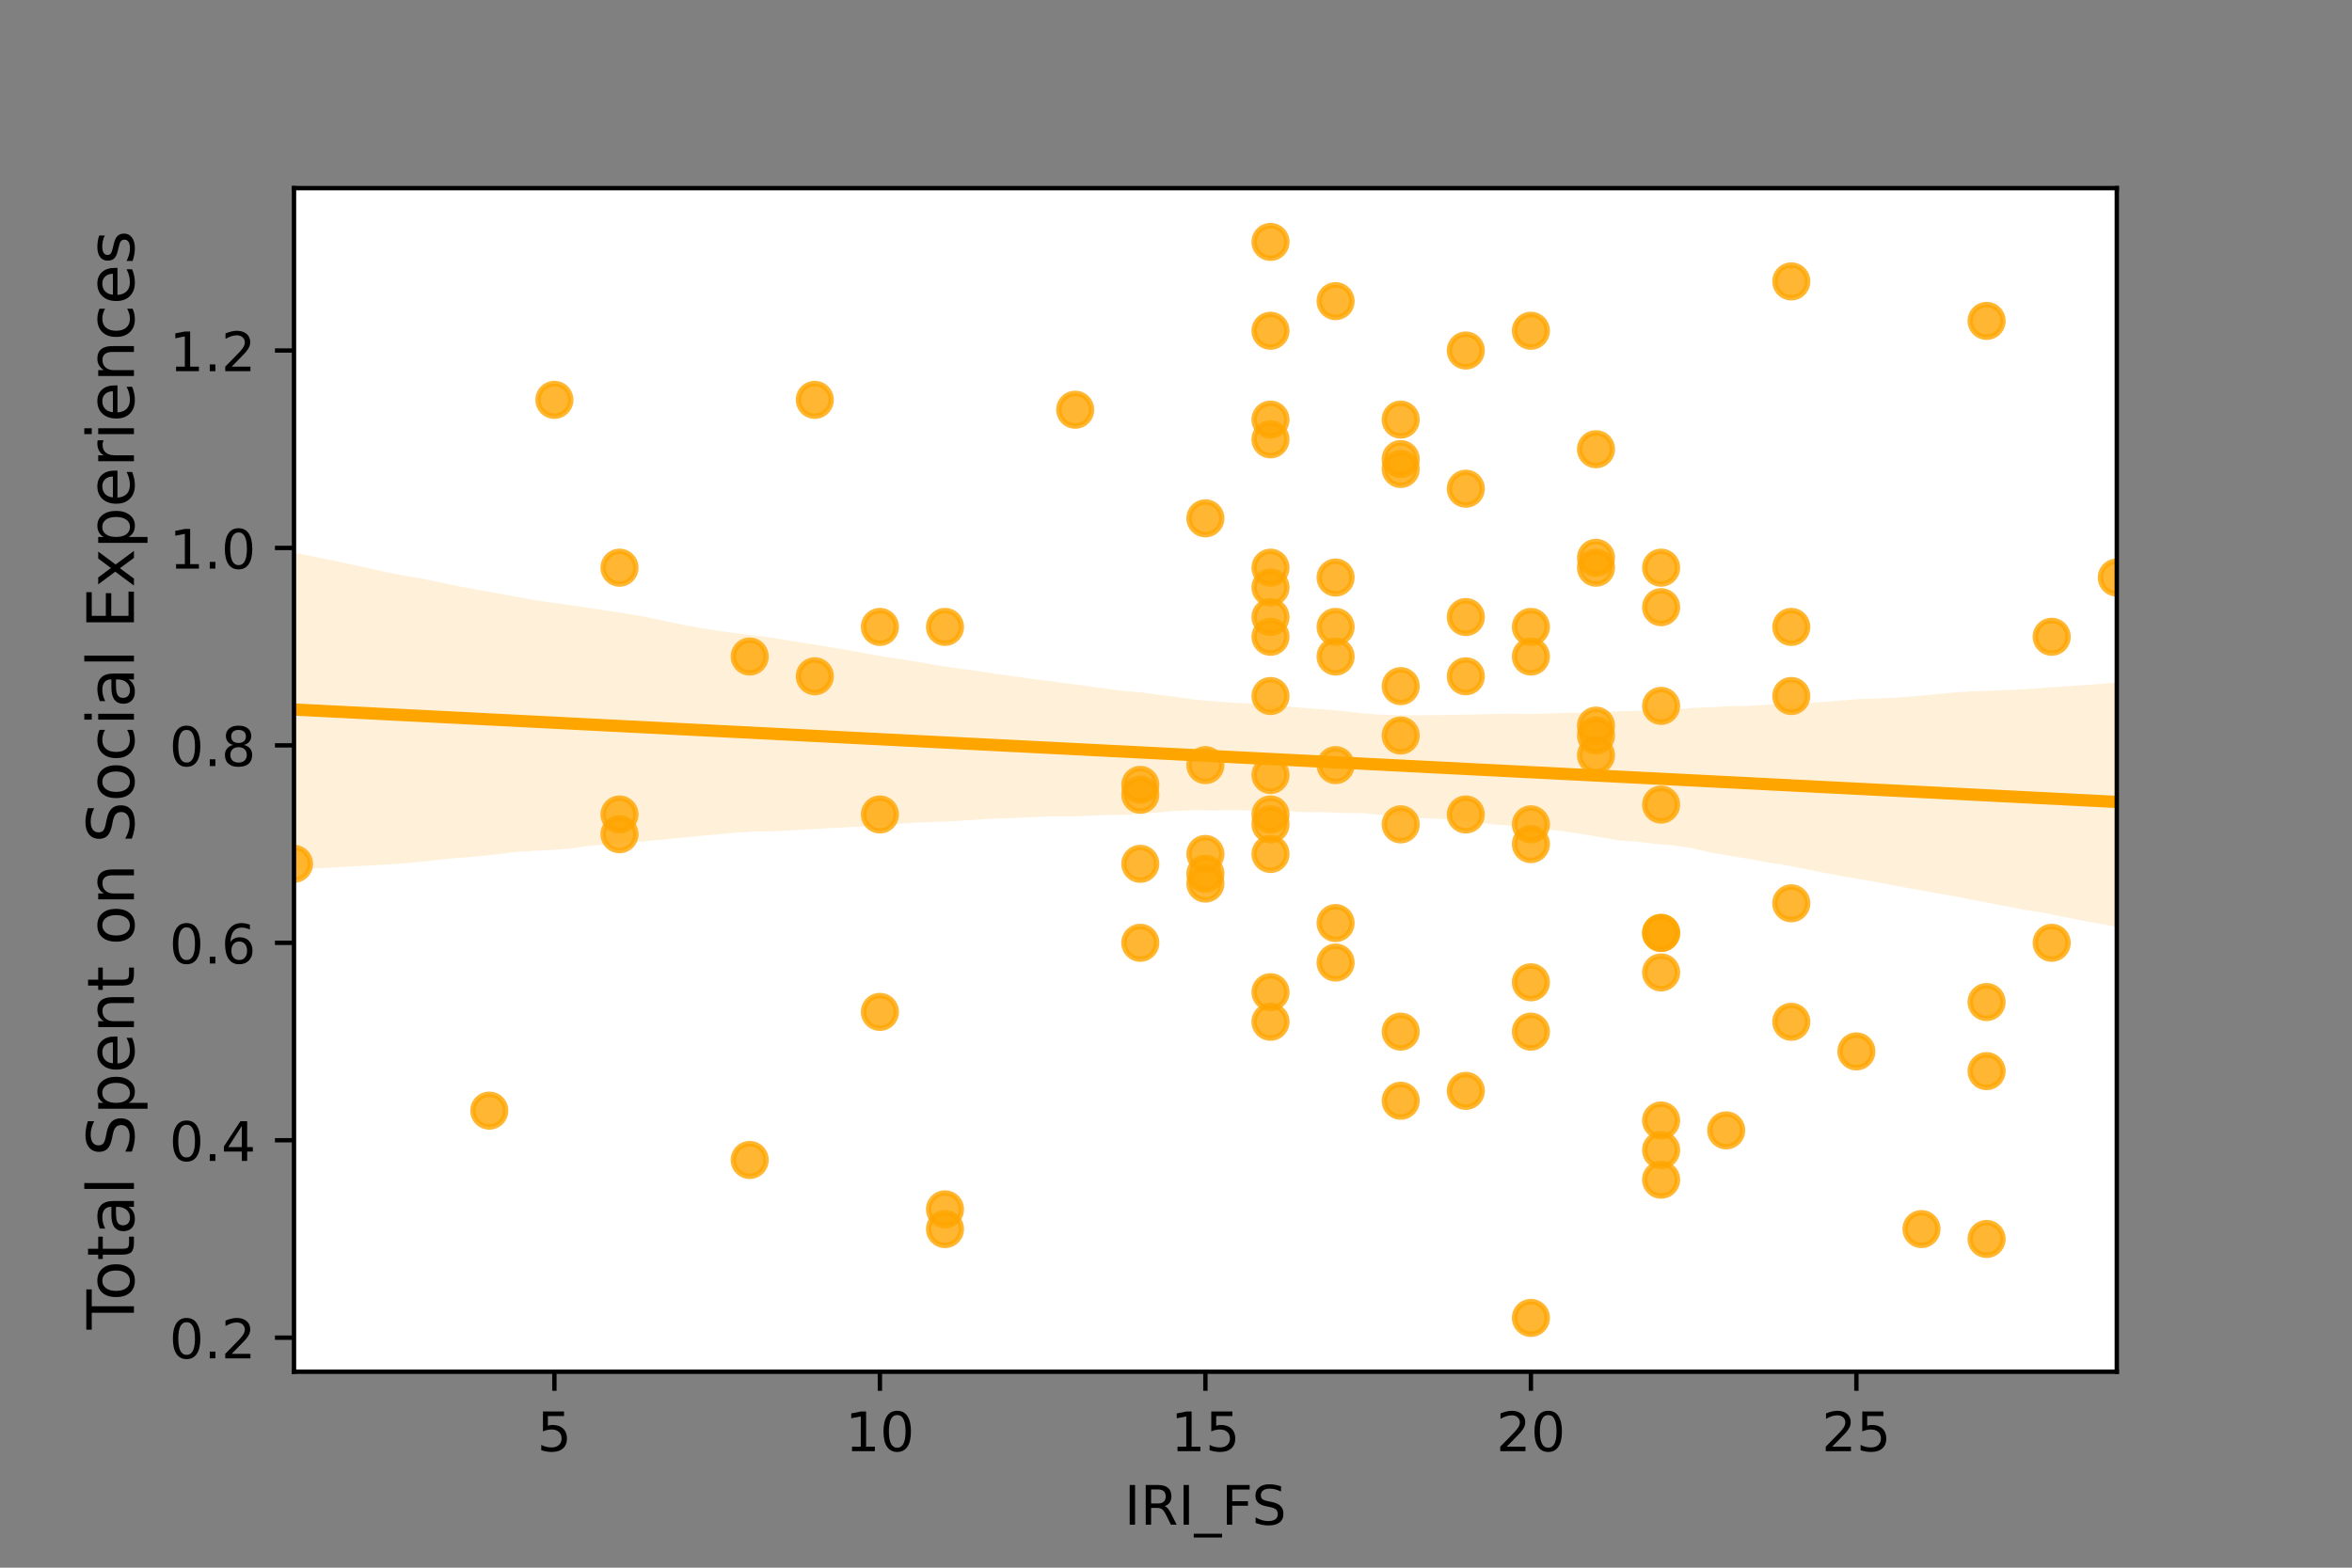 <?xml version="1.0" encoding="utf-8" standalone="no"?>
<!DOCTYPE svg PUBLIC "-//W3C//DTD SVG 1.1//EN"
  "http://www.w3.org/Graphics/SVG/1.1/DTD/svg11.dtd">
<!-- Created with matplotlib (https://matplotlib.org/) -->
<svg height="288pt" version="1.1" viewBox="0 0 432 288" width="432pt" xmlns="http://www.w3.org/2000/svg" xmlns:xlink="http://www.w3.org/1999/xlink">
 <rect x="0" y="0" width="432" height="288" fill="#808080" stroke="none"/>
 <defs>
  <style type="text/css">*{stroke-linecap:butt;stroke-linejoin:round;}</style>
 </defs>
 <g id="figure_1">
  <g id="patch_1">
   <path d="M 0 288 
L 432 288 
L 432 0 
L 0 0 
z
" style="fill:none;"/>
  </g>
  <g id="axes_1">
   <g id="patch_2">
    <path d="M 54 252 
L 388.8 252 
L 388.8 34.56 
L 54 34.56 
z
" style="fill:#ffffff;"/>
   </g>
   <g id="PathCollection_1">
    <defs>
     <path d="M 0 3 
C 0.796 3 1.559 2.684 2.121 2.121 
C 2.684 1.559 3 0.796 3 0 
C 3 -0.796 2.684 -1.559 2.121 -2.121 
C 1.559 -2.684 0.796 -3 0 -3 
C -0.796 -3 -1.559 -2.684 -2.121 -2.121 
C -2.684 -1.559 -3 -0.796 -3 0 
C -3 0.796 -2.684 1.559 -2.121 2.121 
C -1.559 2.684 -0.796 3 0 3 
z
" id="m67c2678016" style="stroke:#ffa500;stroke-opacity:0.8;"/>
    </defs>
    <g clip-path="url(#p0134249460)">
     <use style="fill:#ffa500;fill-opacity:0.8;stroke:#ffa500;stroke-opacity:0.8;" x="329.014" xlink:href="#m67c2678016" y="165.949"/>
     <use style="fill:#ffa500;fill-opacity:0.8;stroke:#ffa500;stroke-opacity:0.8;" x="257.271" xlink:href="#m67c2678016" y="189.525"/>
     <use style="fill:#ffa500;fill-opacity:0.8;stroke:#ffa500;stroke-opacity:0.8;" x="173.571" xlink:href="#m67c2678016" y="225.795"/>
     <use style="fill:#ffa500;fill-opacity:0.8;stroke:#ffa500;stroke-opacity:0.8;" x="281.186" xlink:href="#m67c2678016" y="189.525"/>
     <use style="fill:#ffa500;fill-opacity:0.8;stroke:#ffa500;stroke-opacity:0.8;" x="281.186" xlink:href="#m67c2678016" y="155.068"/>
     <use style="fill:#ffa500;fill-opacity:0.8;stroke:#ffa500;stroke-opacity:0.8;" x="293.143" xlink:href="#m67c2678016" y="102.476"/>
     <use style="fill:#ffa500;fill-opacity:0.8;stroke:#ffa500;stroke-opacity:0.8;" x="269.229" xlink:href="#m67c2678016" y="200.406"/>
     <use style="fill:#ffa500;fill-opacity:0.8;stroke:#ffa500;stroke-opacity:0.8;" x="257.271" xlink:href="#m67c2678016" y="84.341"/>
     <use style="fill:#ffa500;fill-opacity:0.8;stroke:#ffa500;stroke-opacity:0.8;" x="305.1" xlink:href="#m67c2678016" y="171.389"/>
     <use style="fill:#ffa500;fill-opacity:0.8;stroke:#ffa500;stroke-opacity:0.8;" x="305.1" xlink:href="#m67c2678016" y="147.814"/>
     <use style="fill:#ffa500;fill-opacity:0.8;stroke:#ffa500;stroke-opacity:0.8;" x="281.186" xlink:href="#m67c2678016" y="120.611"/>
     <use style="fill:#ffa500;fill-opacity:0.8;stroke:#ffa500;stroke-opacity:0.8;" x="209.443" xlink:href="#m67c2678016" y="144.187"/>
     <use style="fill:#ffa500;fill-opacity:0.8;stroke:#ffa500;stroke-opacity:0.8;" x="305.1" xlink:href="#m67c2678016" y="211.287"/>
     <use style="fill:#ffa500;fill-opacity:0.8;stroke:#ffa500;stroke-opacity:0.8;" x="197.486" xlink:href="#m67c2678016" y="75.273"/>
     <use style="fill:#ffa500;fill-opacity:0.8;stroke:#ffa500;stroke-opacity:0.8;" x="233.357" xlink:href="#m67c2678016" y="142.373"/>
     <use style="fill:#ffa500;fill-opacity:0.8;stroke:#ffa500;stroke-opacity:0.8;" x="233.357" xlink:href="#m67c2678016" y="149.627"/>
     <use style="fill:#ffa500;fill-opacity:0.8;stroke:#ffa500;stroke-opacity:0.8;" x="245.314" xlink:href="#m67c2678016" y="169.576"/>
     <use style="fill:#ffa500;fill-opacity:0.8;stroke:#ffa500;stroke-opacity:0.8;" x="257.271" xlink:href="#m67c2678016" y="151.441"/>
     <use style="fill:#ffa500;fill-opacity:0.8;stroke:#ffa500;stroke-opacity:0.8;" x="233.357" xlink:href="#m67c2678016" y="187.711"/>
     <use style="fill:#ffa500;fill-opacity:0.8;stroke:#ffa500;stroke-opacity:0.8;" x="269.229" xlink:href="#m67c2678016" y="64.392"/>
     <use style="fill:#ffa500;fill-opacity:0.8;stroke:#ffa500;stroke-opacity:0.8;" x="233.357" xlink:href="#m67c2678016" y="156.881"/>
     <use style="fill:#ffa500;fill-opacity:0.8;stroke:#ffa500;stroke-opacity:0.8;" x="281.186" xlink:href="#m67c2678016" y="242.116"/>
     <use style="fill:#ffa500;fill-opacity:0.8;stroke:#ffa500;stroke-opacity:0.8;" x="281.186" xlink:href="#m67c2678016" y="60.765"/>
     <use style="fill:#ffa500;fill-opacity:0.8;stroke:#ffa500;stroke-opacity:0.8;" x="293.143" xlink:href="#m67c2678016" y="138.746"/>
     <use style="fill:#ffa500;fill-opacity:0.8;stroke:#ffa500;stroke-opacity:0.8;" x="364.886" xlink:href="#m67c2678016" y="227.608"/>
     <use style="fill:#ffa500;fill-opacity:0.8;stroke:#ffa500;stroke-opacity:0.8;" x="209.443" xlink:href="#m67c2678016" y="158.695"/>
     <use style="fill:#ffa500;fill-opacity:0.8;stroke:#ffa500;stroke-opacity:0.8;" x="269.229" xlink:href="#m67c2678016" y="89.781"/>
     <use style="fill:#ffa500;fill-opacity:0.8;stroke:#ffa500;stroke-opacity:0.8;" x="54" xlink:href="#m67c2678016" y="158.695"/>
     <use style="fill:#ffa500;fill-opacity:0.8;stroke:#ffa500;stroke-opacity:0.8;" x="245.314" xlink:href="#m67c2678016" y="120.611"/>
     <use style="fill:#ffa500;fill-opacity:0.8;stroke:#ffa500;stroke-opacity:0.8;" x="245.314" xlink:href="#m67c2678016" y="55.325"/>
     <use style="fill:#ffa500;fill-opacity:0.8;stroke:#ffa500;stroke-opacity:0.8;" x="245.314" xlink:href="#m67c2678016" y="115.171"/>
     <use style="fill:#ffa500;fill-opacity:0.8;stroke:#ffa500;stroke-opacity:0.8;" x="245.314" xlink:href="#m67c2678016" y="106.103"/>
     <use style="fill:#ffa500;fill-opacity:0.8;stroke:#ffa500;stroke-opacity:0.8;" x="257.271" xlink:href="#m67c2678016" y="77.087"/>
     <use style="fill:#ffa500;fill-opacity:0.8;stroke:#ffa500;stroke-opacity:0.8;" x="257.271" xlink:href="#m67c2678016" y="86.154"/>
     <use style="fill:#ffa500;fill-opacity:0.8;stroke:#ffa500;stroke-opacity:0.8;" x="317.057" xlink:href="#m67c2678016" y="207.66"/>
     <use style="fill:#ffa500;fill-opacity:0.8;stroke:#ffa500;stroke-opacity:0.8;" x="137.7" xlink:href="#m67c2678016" y="120.611"/>
     <use style="fill:#ffa500;fill-opacity:0.8;stroke:#ffa500;stroke-opacity:0.8;" x="305.1" xlink:href="#m67c2678016" y="129.679"/>
     <use style="fill:#ffa500;fill-opacity:0.8;stroke:#ffa500;stroke-opacity:0.8;" x="221.4" xlink:href="#m67c2678016" y="160.508"/>
     <use style="fill:#ffa500;fill-opacity:0.8;stroke:#ffa500;stroke-opacity:0.8;" x="245.314" xlink:href="#m67c2678016" y="176.83"/>
     <use style="fill:#ffa500;fill-opacity:0.8;stroke:#ffa500;stroke-opacity:0.8;" x="364.886" xlink:href="#m67c2678016" y="184.084"/>
     <use style="fill:#ffa500;fill-opacity:0.8;stroke:#ffa500;stroke-opacity:0.8;" x="376.843" xlink:href="#m67c2678016" y="116.984"/>
     <use style="fill:#ffa500;fill-opacity:0.8;stroke:#ffa500;stroke-opacity:0.8;" x="233.357" xlink:href="#m67c2678016" y="104.29"/>
     <use style="fill:#ffa500;fill-opacity:0.8;stroke:#ffa500;stroke-opacity:0.8;" x="293.143" xlink:href="#m67c2678016" y="135.119"/>
     <use style="fill:#ffa500;fill-opacity:0.8;stroke:#ffa500;stroke-opacity:0.8;" x="305.1" xlink:href="#m67c2678016" y="178.643"/>
     <use style="fill:#ffa500;fill-opacity:0.8;stroke:#ffa500;stroke-opacity:0.8;" x="137.7" xlink:href="#m67c2678016" y="213.1"/>
     <use style="fill:#ffa500;fill-opacity:0.8;stroke:#ffa500;stroke-opacity:0.8;" x="233.357" xlink:href="#m67c2678016" y="107.917"/>
     <use style="fill:#ffa500;fill-opacity:0.8;stroke:#ffa500;stroke-opacity:0.8;" x="161.614" xlink:href="#m67c2678016" y="115.171"/>
     <use style="fill:#ffa500;fill-opacity:0.8;stroke:#ffa500;stroke-opacity:0.8;" x="233.357" xlink:href="#m67c2678016" y="80.714"/>
     <use style="fill:#ffa500;fill-opacity:0.8;stroke:#ffa500;stroke-opacity:0.8;" x="305.1" xlink:href="#m67c2678016" y="205.846"/>
     <use style="fill:#ffa500;fill-opacity:0.8;stroke:#ffa500;stroke-opacity:0.8;" x="305.1" xlink:href="#m67c2678016" y="104.29"/>
     <use style="fill:#ffa500;fill-opacity:0.8;stroke:#ffa500;stroke-opacity:0.8;" x="329.014" xlink:href="#m67c2678016" y="187.711"/>
     <use style="fill:#ffa500;fill-opacity:0.8;stroke:#ffa500;stroke-opacity:0.8;" x="245.314" xlink:href="#m67c2678016" y="140.56"/>
     <use style="fill:#ffa500;fill-opacity:0.8;stroke:#ffa500;stroke-opacity:0.8;" x="113.786" xlink:href="#m67c2678016" y="153.254"/>
     <use style="fill:#ffa500;fill-opacity:0.8;stroke:#ffa500;stroke-opacity:0.8;" x="293.143" xlink:href="#m67c2678016" y="82.527"/>
     <use style="fill:#ffa500;fill-opacity:0.8;stroke:#ffa500;stroke-opacity:0.8;" x="293.143" xlink:href="#m67c2678016" y="104.29"/>
     <use style="fill:#ffa500;fill-opacity:0.8;stroke:#ffa500;stroke-opacity:0.8;" x="221.4" xlink:href="#m67c2678016" y="156.881"/>
     <use style="fill:#ffa500;fill-opacity:0.8;stroke:#ffa500;stroke-opacity:0.8;" x="149.657" xlink:href="#m67c2678016" y="73.46"/>
     <use style="fill:#ffa500;fill-opacity:0.8;stroke:#ffa500;stroke-opacity:0.8;" x="209.443" xlink:href="#m67c2678016" y="146"/>
     <use style="fill:#ffa500;fill-opacity:0.8;stroke:#ffa500;stroke-opacity:0.8;" x="233.357" xlink:href="#m67c2678016" y="44.444"/>
     <use style="fill:#ffa500;fill-opacity:0.8;stroke:#ffa500;stroke-opacity:0.8;" x="233.357" xlink:href="#m67c2678016" y="127.865"/>
     <use style="fill:#ffa500;fill-opacity:0.8;stroke:#ffa500;stroke-opacity:0.8;" x="221.4" xlink:href="#m67c2678016" y="140.56"/>
     <use style="fill:#ffa500;fill-opacity:0.8;stroke:#ffa500;stroke-opacity:0.8;" x="305.1" xlink:href="#m67c2678016" y="171.389"/>
     <use style="fill:#ffa500;fill-opacity:0.8;stroke:#ffa500;stroke-opacity:0.8;" x="305.1" xlink:href="#m67c2678016" y="111.544"/>
     <use style="fill:#ffa500;fill-opacity:0.8;stroke:#ffa500;stroke-opacity:0.8;" x="221.4" xlink:href="#m67c2678016" y="95.222"/>
     <use style="fill:#ffa500;fill-opacity:0.8;stroke:#ffa500;stroke-opacity:0.8;" x="269.229" xlink:href="#m67c2678016" y="149.627"/>
     <use style="fill:#ffa500;fill-opacity:0.8;stroke:#ffa500;stroke-opacity:0.8;" x="257.271" xlink:href="#m67c2678016" y="135.119"/>
     <use style="fill:#ffa500;fill-opacity:0.8;stroke:#ffa500;stroke-opacity:0.8;" x="233.357" xlink:href="#m67c2678016" y="77.087"/>
     <use style="fill:#ffa500;fill-opacity:0.8;stroke:#ffa500;stroke-opacity:0.8;" x="233.357" xlink:href="#m67c2678016" y="113.357"/>
     <use style="fill:#ffa500;fill-opacity:0.8;stroke:#ffa500;stroke-opacity:0.8;" x="173.571" xlink:href="#m67c2678016" y="222.168"/>
     <use style="fill:#ffa500;fill-opacity:0.8;stroke:#ffa500;stroke-opacity:0.8;" x="101.829" xlink:href="#m67c2678016" y="73.46"/>
     <use style="fill:#ffa500;fill-opacity:0.8;stroke:#ffa500;stroke-opacity:0.8;" x="221.4" xlink:href="#m67c2678016" y="162.322"/>
     <use style="fill:#ffa500;fill-opacity:0.8;stroke:#ffa500;stroke-opacity:0.8;" x="305.1" xlink:href="#m67c2678016" y="216.727"/>
     <use style="fill:#ffa500;fill-opacity:0.8;stroke:#ffa500;stroke-opacity:0.8;" x="233.357" xlink:href="#m67c2678016" y="116.984"/>
     <use style="fill:#ffa500;fill-opacity:0.8;stroke:#ffa500;stroke-opacity:0.8;" x="364.886" xlink:href="#m67c2678016" y="58.952"/>
     <use style="fill:#ffa500;fill-opacity:0.8;stroke:#ffa500;stroke-opacity:0.8;" x="329.014" xlink:href="#m67c2678016" y="51.698"/>
     <use style="fill:#ffa500;fill-opacity:0.8;stroke:#ffa500;stroke-opacity:0.8;" x="233.357" xlink:href="#m67c2678016" y="182.27"/>
     <use style="fill:#ffa500;fill-opacity:0.8;stroke:#ffa500;stroke-opacity:0.8;" x="113.786" xlink:href="#m67c2678016" y="149.627"/>
     <use style="fill:#ffa500;fill-opacity:0.8;stroke:#ffa500;stroke-opacity:0.8;" x="209.443" xlink:href="#m67c2678016" y="173.203"/>
     <use style="fill:#ffa500;fill-opacity:0.8;stroke:#ffa500;stroke-opacity:0.8;" x="257.271" xlink:href="#m67c2678016" y="126.052"/>
     <use style="fill:#ffa500;fill-opacity:0.8;stroke:#ffa500;stroke-opacity:0.8;" x="329.014" xlink:href="#m67c2678016" y="127.865"/>
     <use style="fill:#ffa500;fill-opacity:0.8;stroke:#ffa500;stroke-opacity:0.8;" x="329.014" xlink:href="#m67c2678016" y="115.171"/>
     <use style="fill:#ffa500;fill-opacity:0.8;stroke:#ffa500;stroke-opacity:0.8;" x="233.357" xlink:href="#m67c2678016" y="151.441"/>
     <use style="fill:#ffa500;fill-opacity:0.8;stroke:#ffa500;stroke-opacity:0.8;" x="233.357" xlink:href="#m67c2678016" y="60.765"/>
     <use style="fill:#ffa500;fill-opacity:0.8;stroke:#ffa500;stroke-opacity:0.8;" x="281.186" xlink:href="#m67c2678016" y="151.441"/>
     <use style="fill:#ffa500;fill-opacity:0.8;stroke:#ffa500;stroke-opacity:0.8;" x="364.886" xlink:href="#m67c2678016" y="196.779"/>
     <use style="fill:#ffa500;fill-opacity:0.8;stroke:#ffa500;stroke-opacity:0.8;" x="161.614" xlink:href="#m67c2678016" y="185.898"/>
     <use style="fill:#ffa500;fill-opacity:0.8;stroke:#ffa500;stroke-opacity:0.8;" x="257.271" xlink:href="#m67c2678016" y="202.219"/>
     <use style="fill:#ffa500;fill-opacity:0.8;stroke:#ffa500;stroke-opacity:0.8;" x="149.657" xlink:href="#m67c2678016" y="124.238"/>
     <use style="fill:#ffa500;fill-opacity:0.8;stroke:#ffa500;stroke-opacity:0.8;" x="269.229" xlink:href="#m67c2678016" y="124.238"/>
     <use style="fill:#ffa500;fill-opacity:0.8;stroke:#ffa500;stroke-opacity:0.8;" x="352.929" xlink:href="#m67c2678016" y="225.795"/>
     <use style="fill:#ffa500;fill-opacity:0.8;stroke:#ffa500;stroke-opacity:0.8;" x="281.186" xlink:href="#m67c2678016" y="180.457"/>
     <use style="fill:#ffa500;fill-opacity:0.8;stroke:#ffa500;stroke-opacity:0.8;" x="388.8" xlink:href="#m67c2678016" y="106.103"/>
     <use style="fill:#ffa500;fill-opacity:0.8;stroke:#ffa500;stroke-opacity:0.8;" x="269.229" xlink:href="#m67c2678016" y="113.357"/>
     <use style="fill:#ffa500;fill-opacity:0.8;stroke:#ffa500;stroke-opacity:0.8;" x="293.143" xlink:href="#m67c2678016" y="133.306"/>
     <use style="fill:#ffa500;fill-opacity:0.8;stroke:#ffa500;stroke-opacity:0.8;" x="376.843" xlink:href="#m67c2678016" y="173.203"/>
     <use style="fill:#ffa500;fill-opacity:0.8;stroke:#ffa500;stroke-opacity:0.8;" x="113.786" xlink:href="#m67c2678016" y="104.29"/>
     <use style="fill:#ffa500;fill-opacity:0.8;stroke:#ffa500;stroke-opacity:0.8;" x="340.971" xlink:href="#m67c2678016" y="193.152"/>
     <use style="fill:#ffa500;fill-opacity:0.8;stroke:#ffa500;stroke-opacity:0.8;" x="173.571" xlink:href="#m67c2678016" y="115.171"/>
     <use style="fill:#ffa500;fill-opacity:0.8;stroke:#ffa500;stroke-opacity:0.8;" x="281.186" xlink:href="#m67c2678016" y="115.171"/>
     <use style="fill:#ffa500;fill-opacity:0.8;stroke:#ffa500;stroke-opacity:0.8;" x="89.871" xlink:href="#m67c2678016" y="204.033"/>
     <use style="fill:#ffa500;fill-opacity:0.8;stroke:#ffa500;stroke-opacity:0.8;" x="161.614" xlink:href="#m67c2678016" y="149.627"/>
    </g>
   </g>
   <g id="PolyCollection_1">
    <path clip-path="url(#p0134249460)" d="M 54 101.525 
L 54 159.807 
L 57.382 159.589 
L 60.764 159.398 
L 64.145 159.207 
L 67.527 159.016 
L 70.909 158.825 
L 74.291 158.596 
L 77.673 158.277 
L 81.055 157.905 
L 84.436 157.583 
L 87.818 157.317 
L 91.2 156.944 
L 94.582 156.533 
L 97.964 156.311 
L 101.345 156.141 
L 104.727 155.905 
L 108.109 155.404 
L 111.491 155.084 
L 114.873 154.788 
L 118.255 154.565 
L 121.636 154.252 
L 125.018 153.902 
L 128.4 153.593 
L 131.782 153.289 
L 135.164 152.965 
L 138.545 152.731 
L 141.927 152.726 
L 145.309 152.547 
L 148.691 152.36 
L 152.073 152.173 
L 155.455 151.986 
L 158.836 151.798 
L 162.218 151.611 
L 165.6 151.303 
L 168.982 151.088 
L 172.364 150.979 
L 175.745 150.817 
L 179.127 150.599 
L 182.509 150.387 
L 185.891 150.304 
L 189.273 150.118 
L 192.655 150.001 
L 196.036 150.002 
L 199.418 149.893 
L 202.8 149.718 
L 206.182 149.719 
L 209.564 149.527 
L 212.945 149.241 
L 216.327 148.943 
L 219.709 148.853 
L 223.091 148.903 
L 226.473 148.814 
L 229.855 148.908 
L 233.236 148.925 
L 236.618 149.039 
L 240 149.213 
L 243.382 149.19 
L 246.764 149.382 
L 250.145 149.375 
L 253.527 149.699 
L 256.909 149.897 
L 260.291 150.268 
L 263.673 150.393 
L 267.055 150.619 
L 270.436 150.998 
L 273.818 151.415 
L 277.2 151.662 
L 280.582 151.978 
L 283.964 152.352 
L 287.345 152.726 
L 290.727 153.253 
L 294.109 153.829 
L 297.491 154.412 
L 300.873 154.644 
L 304.255 155.059 
L 307.636 155.336 
L 311.018 155.882 
L 314.4 156.649 
L 317.782 157.244 
L 321.164 157.778 
L 324.545 158.424 
L 327.927 158.935 
L 331.309 159.606 
L 334.691 160.268 
L 338.073 160.909 
L 341.455 161.5 
L 344.836 162.077 
L 348.218 162.72 
L 351.6 163.362 
L 354.982 163.96 
L 358.364 164.544 
L 361.745 165.192 
L 365.127 165.849 
L 368.509 166.505 
L 371.891 167.162 
L 375.273 167.674 
L 378.655 168.363 
L 382.036 169.042 
L 385.418 169.643 
L 388.8 170.309 
L 388.8 125.418 
L 388.8 125.418 
L 385.418 125.665 
L 382.036 125.913 
L 378.655 126.131 
L 375.273 126.378 
L 371.891 126.624 
L 368.509 126.761 
L 365.127 126.897 
L 361.745 127.035 
L 358.364 127.269 
L 354.982 127.59 
L 351.6 127.913 
L 348.218 128.17 
L 344.836 128.295 
L 341.455 128.423 
L 338.073 128.697 
L 334.691 128.973 
L 331.309 129.252 
L 327.927 129.368 
L 324.545 129.438 
L 321.164 129.679 
L 317.782 129.715 
L 314.4 129.909 
L 311.018 130.038 
L 307.636 130.349 
L 304.255 130.46 
L 300.873 130.565 
L 297.491 130.67 
L 294.109 130.774 
L 290.727 130.921 
L 287.345 130.947 
L 283.964 131.088 
L 280.582 131.192 
L 277.2 131.095 
L 273.818 131.175 
L 270.436 131.254 
L 267.055 131.333 
L 263.673 131.373 
L 260.291 131.413 
L 256.909 131.394 
L 253.527 131.29 
L 250.145 131.036 
L 246.764 130.632 
L 243.382 130.322 
L 240 130.092 
L 236.618 129.805 
L 233.236 129.463 
L 229.855 129.279 
L 226.473 129.09 
L 223.091 128.831 
L 219.709 128.569 
L 216.327 128.07 
L 212.945 127.653 
L 209.564 127.179 
L 206.182 126.921 
L 202.8 126.468 
L 199.418 125.996 
L 196.036 125.561 
L 192.655 125.105 
L 189.273 124.678 
L 185.891 124.195 
L 182.509 123.727 
L 179.127 123.209 
L 175.745 122.749 
L 172.364 122.258 
L 168.982 121.671 
L 165.6 121.107 
L 162.218 120.618 
L 158.836 120.008 
L 155.455 119.387 
L 152.073 118.818 
L 148.691 118.265 
L 145.309 117.744 
L 141.927 117.176 
L 138.545 116.747 
L 135.164 116.319 
L 131.782 115.86 
L 128.4 115.333 
L 125.018 114.697 
L 121.636 113.981 
L 118.255 113.267 
L 114.873 112.693 
L 111.491 112.181 
L 108.109 111.669 
L 104.727 111.163 
L 101.345 110.702 
L 97.964 110.195 
L 94.582 109.584 
L 91.2 108.97 
L 87.818 108.356 
L 84.436 107.741 
L 81.055 107.047 
L 77.673 106.323 
L 74.291 105.751 
L 70.909 105.097 
L 67.527 104.357 
L 64.145 103.616 
L 60.764 102.885 
L 57.382 102.205 
L 54 101.525 
z
" style="fill:#ffa500;fill-opacity:0.15;"/>
   </g>
   <g id="matplotlib.axis_1">
    <g id="xtick_1">
     <g id="line2d_1">
      <defs>
       <path d="M 0 0 
L 0 3.5 
" id="mec0bfa1db9" style="stroke:#000000;stroke-width:0.8;"/>
      </defs>
      <g>
       <use style="stroke:#000000;stroke-width:0.8;" x="101.829" xlink:href="#mec0bfa1db9" y="252"/>
      </g>
     </g>
     <g id="text_1">
      <!-- 5 -->
      <g transform="translate(98.647 266.598)scale(0.1 -0.1)">
       <defs>
        <path d="M 10.797 72.906 
L 49.516 72.906 
L 49.516 64.594 
L 19.828 64.594 
L 19.828 46.734 
Q 21.969 47.469 24.109 47.828 
Q 26.266 48.188 28.422 48.188 
Q 40.625 48.188 47.75 41.5 
Q 54.891 34.812 54.891 23.391 
Q 54.891 11.625 47.562 5.094 
Q 40.234 -1.422 26.906 -1.422 
Q 22.312 -1.422 17.547 -0.641 
Q 12.797 0.141 7.719 1.703 
L 7.719 11.625 
Q 12.109 9.234 16.797 8.062 
Q 21.484 6.891 26.703 6.891 
Q 35.156 6.891 40.078 11.328 
Q 45.016 15.766 45.016 23.391 
Q 45.016 31 40.078 35.438 
Q 35.156 39.891 26.703 39.891 
Q 22.75 39.891 18.812 39.016 
Q 14.891 38.141 10.797 36.281 
z
" id="DejaVuSans-53"/>
       </defs>
       <use xlink:href="#DejaVuSans-53"/>
      </g>
     </g>
    </g>
    <g id="xtick_2">
     <g id="line2d_2">
      <g>
       <use style="stroke:#000000;stroke-width:0.8;" x="161.614" xlink:href="#mec0bfa1db9" y="252"/>
      </g>
     </g>
     <g id="text_2">
      <!-- 10 -->
      <g transform="translate(155.252 266.598)scale(0.1 -0.1)">
       <defs>
        <path d="M 12.406 8.297 
L 28.516 8.297 
L 28.516 63.922 
L 10.984 60.406 
L 10.984 69.391 
L 28.422 72.906 
L 38.281 72.906 
L 38.281 8.297 
L 54.391 8.297 
L 54.391 0 
L 12.406 0 
z
" id="DejaVuSans-49"/>
        <path d="M 31.781 66.406 
Q 24.172 66.406 20.328 58.906 
Q 16.5 51.422 16.5 36.375 
Q 16.5 21.391 20.328 13.891 
Q 24.172 6.391 31.781 6.391 
Q 39.453 6.391 43.281 13.891 
Q 47.125 21.391 47.125 36.375 
Q 47.125 51.422 43.281 58.906 
Q 39.453 66.406 31.781 66.406 
z
M 31.781 74.219 
Q 44.047 74.219 50.516 64.516 
Q 56.984 54.828 56.984 36.375 
Q 56.984 17.969 50.516 8.266 
Q 44.047 -1.422 31.781 -1.422 
Q 19.531 -1.422 13.062 8.266 
Q 6.594 17.969 6.594 36.375 
Q 6.594 54.828 13.062 64.516 
Q 19.531 74.219 31.781 74.219 
z
" id="DejaVuSans-48"/>
       </defs>
       <use xlink:href="#DejaVuSans-49"/>
       <use x="63.623" xlink:href="#DejaVuSans-48"/>
      </g>
     </g>
    </g>
    <g id="xtick_3">
     <g id="line2d_3">
      <g>
       <use style="stroke:#000000;stroke-width:0.8;" x="221.4" xlink:href="#mec0bfa1db9" y="252"/>
      </g>
     </g>
     <g id="text_3">
      <!-- 15 -->
      <g transform="translate(215.037 266.598)scale(0.1 -0.1)">
       <use xlink:href="#DejaVuSans-49"/>
       <use x="63.623" xlink:href="#DejaVuSans-53"/>
      </g>
     </g>
    </g>
    <g id="xtick_4">
     <g id="line2d_4">
      <g>
       <use style="stroke:#000000;stroke-width:0.8;" x="281.186" xlink:href="#mec0bfa1db9" y="252"/>
      </g>
     </g>
     <g id="text_4">
      <!-- 20 -->
      <g transform="translate(274.823 266.598)scale(0.1 -0.1)">
       <defs>
        <path d="M 19.188 8.297 
L 53.609 8.297 
L 53.609 0 
L 7.328 0 
L 7.328 8.297 
Q 12.938 14.109 22.625 23.891 
Q 32.328 33.688 34.812 36.531 
Q 39.547 41.844 41.422 45.531 
Q 43.312 49.219 43.312 52.781 
Q 43.312 58.594 39.234 62.25 
Q 35.156 65.922 28.609 65.922 
Q 23.969 65.922 18.812 64.312 
Q 13.672 62.703 7.812 59.422 
L 7.812 69.391 
Q 13.766 71.781 18.938 73 
Q 24.125 74.219 28.422 74.219 
Q 39.75 74.219 46.484 68.547 
Q 53.219 62.891 53.219 53.422 
Q 53.219 48.922 51.531 44.891 
Q 49.859 40.875 45.406 35.406 
Q 44.188 33.984 37.641 27.219 
Q 31.109 20.453 19.188 8.297 
z
" id="DejaVuSans-50"/>
       </defs>
       <use xlink:href="#DejaVuSans-50"/>
       <use x="63.623" xlink:href="#DejaVuSans-48"/>
      </g>
     </g>
    </g>
    <g id="xtick_5">
     <g id="line2d_5">
      <g>
       <use style="stroke:#000000;stroke-width:0.8;" x="340.971" xlink:href="#mec0bfa1db9" y="252"/>
      </g>
     </g>
     <g id="text_5">
      <!-- 25 -->
      <g transform="translate(334.609 266.598)scale(0.1 -0.1)">
       <use xlink:href="#DejaVuSans-50"/>
       <use x="63.623" xlink:href="#DejaVuSans-53"/>
      </g>
     </g>
    </g>
    <g id="text_6">
     <!-- IRI_FS -->
     <g transform="translate(206.513 280.1)scale(0.1 -0.1)">
      <defs>
       <path d="M 9.812 72.906 
L 19.672 72.906 
L 19.672 0 
L 9.812 0 
z
" id="DejaVuSans-73"/>
       <path d="M 44.391 34.188 
Q 47.562 33.109 50.562 29.594 
Q 53.562 26.078 56.594 19.922 
L 66.609 0 
L 56 0 
L 46.688 18.703 
Q 43.062 26.031 39.672 28.422 
Q 36.281 30.812 30.422 30.812 
L 19.672 30.812 
L 19.672 0 
L 9.812 0 
L 9.812 72.906 
L 32.078 72.906 
Q 44.578 72.906 50.734 67.672 
Q 56.891 62.453 56.891 51.906 
Q 56.891 45.016 53.688 40.469 
Q 50.484 35.938 44.391 34.188 
z
M 19.672 64.797 
L 19.672 38.922 
L 32.078 38.922 
Q 39.203 38.922 42.844 42.219 
Q 46.484 45.516 46.484 51.906 
Q 46.484 58.297 42.844 61.547 
Q 39.203 64.797 32.078 64.797 
z
" id="DejaVuSans-82"/>
       <path d="M 50.984 -16.609 
L 50.984 -23.578 
L -0.984 -23.578 
L -0.984 -16.609 
z
" id="DejaVuSans-95"/>
       <path d="M 9.812 72.906 
L 51.703 72.906 
L 51.703 64.594 
L 19.672 64.594 
L 19.672 43.109 
L 48.578 43.109 
L 48.578 34.812 
L 19.672 34.812 
L 19.672 0 
L 9.812 0 
z
" id="DejaVuSans-70"/>
       <path d="M 53.516 70.516 
L 53.516 60.891 
Q 47.906 63.578 42.922 64.891 
Q 37.938 66.219 33.297 66.219 
Q 25.25 66.219 20.875 63.094 
Q 16.5 59.969 16.5 54.203 
Q 16.5 49.359 19.406 46.891 
Q 22.312 44.438 30.422 42.922 
L 36.375 41.703 
Q 47.406 39.594 52.656 34.297 
Q 57.906 29 57.906 20.125 
Q 57.906 9.516 50.797 4.047 
Q 43.703 -1.422 29.984 -1.422 
Q 24.812 -1.422 18.969 -0.25 
Q 13.141 0.922 6.891 3.219 
L 6.891 13.375 
Q 12.891 10.016 18.656 8.297 
Q 24.422 6.594 29.984 6.594 
Q 38.422 6.594 43.016 9.906 
Q 47.609 13.234 47.609 19.391 
Q 47.609 24.75 44.312 27.781 
Q 41.016 30.812 33.5 32.328 
L 27.484 33.5 
Q 16.453 35.688 11.516 40.375 
Q 6.594 45.062 6.594 53.422 
Q 6.594 63.094 13.406 68.656 
Q 20.219 74.219 32.172 74.219 
Q 37.312 74.219 42.625 73.281 
Q 47.953 72.359 53.516 70.516 
z
" id="DejaVuSans-83"/>
      </defs>
      <use xlink:href="#DejaVuSans-73"/>
      <use x="29.492" xlink:href="#DejaVuSans-82"/>
      <use x="98.975" xlink:href="#DejaVuSans-73"/>
      <use x="128.467" xlink:href="#DejaVuSans-95"/>
      <use x="178.467" xlink:href="#DejaVuSans-70"/>
      <use x="234.236" xlink:href="#DejaVuSans-83"/>
     </g>
    </g>
   </g>
   <g id="matplotlib.axis_2">
    <g id="ytick_1">
     <g id="line2d_6">
      <defs>
       <path d="M 0 0 
L -3.5 0 
" id="m099cdf9994" style="stroke:#000000;stroke-width:0.8;"/>
      </defs>
      <g>
       <use style="stroke:#000000;stroke-width:0.8;" x="54" xlink:href="#m099cdf9994" y="245.743"/>
      </g>
     </g>
     <g id="text_7">
      <!-- 0.2 -->
      <g transform="translate(31.097 249.543)scale(0.1 -0.1)">
       <defs>
        <path d="M 10.688 12.406 
L 21 12.406 
L 21 0 
L 10.688 0 
z
" id="DejaVuSans-46"/>
       </defs>
       <use xlink:href="#DejaVuSans-48"/>
       <use x="63.623" xlink:href="#DejaVuSans-46"/>
       <use x="95.41" xlink:href="#DejaVuSans-50"/>
      </g>
     </g>
    </g>
    <g id="ytick_2">
     <g id="line2d_7">
      <g>
       <use style="stroke:#000000;stroke-width:0.8;" x="54" xlink:href="#m099cdf9994" y="209.473"/>
      </g>
     </g>
     <g id="text_8">
      <!-- 0.4 -->
      <g transform="translate(31.097 213.272)scale(0.1 -0.1)">
       <defs>
        <path d="M 37.797 64.312 
L 12.891 25.391 
L 37.797 25.391 
z
M 35.203 72.906 
L 47.609 72.906 
L 47.609 25.391 
L 58.016 25.391 
L 58.016 17.188 
L 47.609 17.188 
L 47.609 0 
L 37.797 0 
L 37.797 17.188 
L 4.891 17.188 
L 4.891 26.703 
z
" id="DejaVuSans-52"/>
       </defs>
       <use xlink:href="#DejaVuSans-48"/>
       <use x="63.623" xlink:href="#DejaVuSans-46"/>
       <use x="95.41" xlink:href="#DejaVuSans-52"/>
      </g>
     </g>
    </g>
    <g id="ytick_3">
     <g id="line2d_8">
      <g>
       <use style="stroke:#000000;stroke-width:0.8;" x="54" xlink:href="#m099cdf9994" y="173.203"/>
      </g>
     </g>
     <g id="text_9">
      <!-- 0.6 -->
      <g transform="translate(31.097 177.002)scale(0.1 -0.1)">
       <defs>
        <path d="M 33.016 40.375 
Q 26.375 40.375 22.484 35.828 
Q 18.609 31.297 18.609 23.391 
Q 18.609 15.531 22.484 10.953 
Q 26.375 6.391 33.016 6.391 
Q 39.656 6.391 43.531 10.953 
Q 47.406 15.531 47.406 23.391 
Q 47.406 31.297 43.531 35.828 
Q 39.656 40.375 33.016 40.375 
z
M 52.594 71.297 
L 52.594 62.312 
Q 48.875 64.062 45.094 64.984 
Q 41.312 65.922 37.594 65.922 
Q 27.828 65.922 22.672 59.328 
Q 17.531 52.734 16.797 39.406 
Q 19.672 43.656 24.016 45.922 
Q 28.375 48.188 33.594 48.188 
Q 44.578 48.188 50.953 41.516 
Q 57.328 34.859 57.328 23.391 
Q 57.328 12.156 50.688 5.359 
Q 44.047 -1.422 33.016 -1.422 
Q 20.359 -1.422 13.672 8.266 
Q 6.984 17.969 6.984 36.375 
Q 6.984 53.656 15.188 63.938 
Q 23.391 74.219 37.203 74.219 
Q 40.922 74.219 44.703 73.484 
Q 48.484 72.75 52.594 71.297 
z
" id="DejaVuSans-54"/>
       </defs>
       <use xlink:href="#DejaVuSans-48"/>
       <use x="63.623" xlink:href="#DejaVuSans-46"/>
       <use x="95.41" xlink:href="#DejaVuSans-54"/>
      </g>
     </g>
    </g>
    <g id="ytick_4">
     <g id="line2d_9">
      <g>
       <use style="stroke:#000000;stroke-width:0.8;" x="54" xlink:href="#m099cdf9994" y="136.933"/>
      </g>
     </g>
     <g id="text_10">
      <!-- 0.8 -->
      <g transform="translate(31.097 140.732)scale(0.1 -0.1)">
       <defs>
        <path d="M 31.781 34.625 
Q 24.75 34.625 20.719 30.859 
Q 16.703 27.094 16.703 20.516 
Q 16.703 13.922 20.719 10.156 
Q 24.75 6.391 31.781 6.391 
Q 38.812 6.391 42.859 10.172 
Q 46.922 13.969 46.922 20.516 
Q 46.922 27.094 42.891 30.859 
Q 38.875 34.625 31.781 34.625 
z
M 21.922 38.812 
Q 15.578 40.375 12.031 44.719 
Q 8.5 49.078 8.5 55.328 
Q 8.5 64.062 14.719 69.141 
Q 20.953 74.219 31.781 74.219 
Q 42.672 74.219 48.875 69.141 
Q 55.078 64.062 55.078 55.328 
Q 55.078 49.078 51.531 44.719 
Q 48 40.375 41.703 38.812 
Q 48.828 37.156 52.797 32.312 
Q 56.781 27.484 56.781 20.516 
Q 56.781 9.906 50.312 4.234 
Q 43.844 -1.422 31.781 -1.422 
Q 19.734 -1.422 13.25 4.234 
Q 6.781 9.906 6.781 20.516 
Q 6.781 27.484 10.781 32.312 
Q 14.797 37.156 21.922 38.812 
z
M 18.312 54.391 
Q 18.312 48.734 21.844 45.562 
Q 25.391 42.391 31.781 42.391 
Q 38.141 42.391 41.719 45.562 
Q 45.312 48.734 45.312 54.391 
Q 45.312 60.062 41.719 63.234 
Q 38.141 66.406 31.781 66.406 
Q 25.391 66.406 21.844 63.234 
Q 18.312 60.062 18.312 54.391 
z
" id="DejaVuSans-56"/>
       </defs>
       <use xlink:href="#DejaVuSans-48"/>
       <use x="63.623" xlink:href="#DejaVuSans-46"/>
       <use x="95.41" xlink:href="#DejaVuSans-56"/>
      </g>
     </g>
    </g>
    <g id="ytick_5">
     <g id="line2d_10">
      <g>
       <use style="stroke:#000000;stroke-width:0.8;" x="54" xlink:href="#m099cdf9994" y="100.662"/>
      </g>
     </g>
     <g id="text_11">
      <!-- 1.0 -->
      <g transform="translate(31.097 104.462)scale(0.1 -0.1)">
       <use xlink:href="#DejaVuSans-49"/>
       <use x="63.623" xlink:href="#DejaVuSans-46"/>
       <use x="95.41" xlink:href="#DejaVuSans-48"/>
      </g>
     </g>
    </g>
    <g id="ytick_6">
     <g id="line2d_11">
      <g>
       <use style="stroke:#000000;stroke-width:0.8;" x="54" xlink:href="#m099cdf9994" y="64.392"/>
      </g>
     </g>
     <g id="text_12">
      <!-- 1.2 -->
      <g transform="translate(31.097 68.191)scale(0.1 -0.1)">
       <use xlink:href="#DejaVuSans-49"/>
       <use x="63.623" xlink:href="#DejaVuSans-46"/>
       <use x="95.41" xlink:href="#DejaVuSans-50"/>
      </g>
     </g>
    </g>
    <g id="text_13">
     <!-- Total Spent on Social Experiences -->
     <g transform="translate(24.601 244.236)rotate(-90)scale(0.12 -0.12)">
      <defs>
       <path d="M -0.297 72.906 
L 61.375 72.906 
L 61.375 64.594 
L 35.5 64.594 
L 35.5 0 
L 25.594 0 
L 25.594 64.594 
L -0.297 64.594 
z
" id="DejaVuSans-84"/>
       <path d="M 30.609 48.391 
Q 23.391 48.391 19.188 42.75 
Q 14.984 37.109 14.984 27.297 
Q 14.984 17.484 19.156 11.844 
Q 23.344 6.203 30.609 6.203 
Q 37.797 6.203 41.984 11.859 
Q 46.188 17.531 46.188 27.297 
Q 46.188 37.016 41.984 42.703 
Q 37.797 48.391 30.609 48.391 
z
M 30.609 56 
Q 42.328 56 49.016 48.375 
Q 55.719 40.766 55.719 27.297 
Q 55.719 13.875 49.016 6.219 
Q 42.328 -1.422 30.609 -1.422 
Q 18.844 -1.422 12.172 6.219 
Q 5.516 13.875 5.516 27.297 
Q 5.516 40.766 12.172 48.375 
Q 18.844 56 30.609 56 
z
" id="DejaVuSans-111"/>
       <path d="M 18.312 70.219 
L 18.312 54.688 
L 36.812 54.688 
L 36.812 47.703 
L 18.312 47.703 
L 18.312 18.016 
Q 18.312 11.328 20.141 9.422 
Q 21.969 7.516 27.594 7.516 
L 36.812 7.516 
L 36.812 0 
L 27.594 0 
Q 17.188 0 13.234 3.875 
Q 9.281 7.766 9.281 18.016 
L 9.281 47.703 
L 2.688 47.703 
L 2.688 54.688 
L 9.281 54.688 
L 9.281 70.219 
z
" id="DejaVuSans-116"/>
       <path d="M 34.281 27.484 
Q 23.391 27.484 19.188 25 
Q 14.984 22.516 14.984 16.5 
Q 14.984 11.719 18.141 8.906 
Q 21.297 6.109 26.703 6.109 
Q 34.188 6.109 38.703 11.406 
Q 43.219 16.703 43.219 25.484 
L 43.219 27.484 
z
M 52.203 31.203 
L 52.203 0 
L 43.219 0 
L 43.219 8.297 
Q 40.141 3.328 35.547 0.953 
Q 30.953 -1.422 24.312 -1.422 
Q 15.922 -1.422 10.953 3.297 
Q 6 8.016 6 15.922 
Q 6 25.141 12.172 29.828 
Q 18.359 34.516 30.609 34.516 
L 43.219 34.516 
L 43.219 35.406 
Q 43.219 41.609 39.141 45 
Q 35.062 48.391 27.688 48.391 
Q 23 48.391 18.547 47.266 
Q 14.109 46.141 10.016 43.891 
L 10.016 52.203 
Q 14.938 54.109 19.578 55.047 
Q 24.219 56 28.609 56 
Q 40.484 56 46.344 49.844 
Q 52.203 43.703 52.203 31.203 
z
" id="DejaVuSans-97"/>
       <path d="M 9.422 75.984 
L 18.406 75.984 
L 18.406 0 
L 9.422 0 
z
" id="DejaVuSans-108"/>
       <path id="DejaVuSans-32"/>
       <path d="M 18.109 8.203 
L 18.109 -20.797 
L 9.078 -20.797 
L 9.078 54.688 
L 18.109 54.688 
L 18.109 46.391 
Q 20.953 51.266 25.266 53.625 
Q 29.594 56 35.594 56 
Q 45.562 56 51.781 48.094 
Q 58.016 40.188 58.016 27.297 
Q 58.016 14.406 51.781 6.484 
Q 45.562 -1.422 35.594 -1.422 
Q 29.594 -1.422 25.266 0.953 
Q 20.953 3.328 18.109 8.203 
z
M 48.688 27.297 
Q 48.688 37.203 44.609 42.844 
Q 40.531 48.484 33.406 48.484 
Q 26.266 48.484 22.188 42.844 
Q 18.109 37.203 18.109 27.297 
Q 18.109 17.391 22.188 11.75 
Q 26.266 6.109 33.406 6.109 
Q 40.531 6.109 44.609 11.75 
Q 48.688 17.391 48.688 27.297 
z
" id="DejaVuSans-112"/>
       <path d="M 56.203 29.594 
L 56.203 25.203 
L 14.891 25.203 
Q 15.484 15.922 20.484 11.062 
Q 25.484 6.203 34.422 6.203 
Q 39.594 6.203 44.453 7.469 
Q 49.312 8.734 54.109 11.281 
L 54.109 2.781 
Q 49.266 0.734 44.188 -0.344 
Q 39.109 -1.422 33.891 -1.422 
Q 20.797 -1.422 13.156 6.188 
Q 5.516 13.812 5.516 26.812 
Q 5.516 40.234 12.766 48.109 
Q 20.016 56 32.328 56 
Q 43.359 56 49.781 48.891 
Q 56.203 41.797 56.203 29.594 
z
M 47.219 32.234 
Q 47.125 39.594 43.094 43.984 
Q 39.062 48.391 32.422 48.391 
Q 24.906 48.391 20.391 44.141 
Q 15.875 39.891 15.188 32.172 
z
" id="DejaVuSans-101"/>
       <path d="M 54.891 33.016 
L 54.891 0 
L 45.906 0 
L 45.906 32.719 
Q 45.906 40.484 42.875 44.328 
Q 39.844 48.188 33.797 48.188 
Q 26.516 48.188 22.312 43.547 
Q 18.109 38.922 18.109 30.906 
L 18.109 0 
L 9.078 0 
L 9.078 54.688 
L 18.109 54.688 
L 18.109 46.188 
Q 21.344 51.125 25.703 53.562 
Q 30.078 56 35.797 56 
Q 45.219 56 50.047 50.172 
Q 54.891 44.344 54.891 33.016 
z
" id="DejaVuSans-110"/>
       <path d="M 48.781 52.594 
L 48.781 44.188 
Q 44.969 46.297 41.141 47.344 
Q 37.312 48.391 33.406 48.391 
Q 24.656 48.391 19.812 42.844 
Q 14.984 37.312 14.984 27.297 
Q 14.984 17.281 19.812 11.734 
Q 24.656 6.203 33.406 6.203 
Q 37.312 6.203 41.141 7.25 
Q 44.969 8.297 48.781 10.406 
L 48.781 2.094 
Q 45.016 0.344 40.984 -0.531 
Q 36.969 -1.422 32.422 -1.422 
Q 20.062 -1.422 12.781 6.344 
Q 5.516 14.109 5.516 27.297 
Q 5.516 40.672 12.859 48.328 
Q 20.219 56 33.016 56 
Q 37.156 56 41.109 55.141 
Q 45.062 54.297 48.781 52.594 
z
" id="DejaVuSans-99"/>
       <path d="M 9.422 54.688 
L 18.406 54.688 
L 18.406 0 
L 9.422 0 
z
M 9.422 75.984 
L 18.406 75.984 
L 18.406 64.594 
L 9.422 64.594 
z
" id="DejaVuSans-105"/>
       <path d="M 9.812 72.906 
L 55.906 72.906 
L 55.906 64.594 
L 19.672 64.594 
L 19.672 43.016 
L 54.391 43.016 
L 54.391 34.719 
L 19.672 34.719 
L 19.672 8.297 
L 56.781 8.297 
L 56.781 0 
L 9.812 0 
z
" id="DejaVuSans-69"/>
       <path d="M 54.891 54.688 
L 35.109 28.078 
L 55.906 0 
L 45.312 0 
L 29.391 21.484 
L 13.484 0 
L 2.875 0 
L 24.125 28.609 
L 4.688 54.688 
L 15.281 54.688 
L 29.781 35.203 
L 44.281 54.688 
z
" id="DejaVuSans-120"/>
       <path d="M 41.109 46.297 
Q 39.594 47.172 37.812 47.578 
Q 36.031 48 33.891 48 
Q 26.266 48 22.188 43.047 
Q 18.109 38.094 18.109 28.812 
L 18.109 0 
L 9.078 0 
L 9.078 54.688 
L 18.109 54.688 
L 18.109 46.188 
Q 20.953 51.172 25.484 53.578 
Q 30.031 56 36.531 56 
Q 37.453 56 38.578 55.875 
Q 39.703 55.766 41.062 55.516 
z
" id="DejaVuSans-114"/>
       <path d="M 44.281 53.078 
L 44.281 44.578 
Q 40.484 46.531 36.375 47.5 
Q 32.281 48.484 27.875 48.484 
Q 21.188 48.484 17.844 46.438 
Q 14.5 44.391 14.5 40.281 
Q 14.5 37.156 16.891 35.375 
Q 19.281 33.594 26.516 31.984 
L 29.594 31.297 
Q 39.156 29.25 43.188 25.516 
Q 47.219 21.781 47.219 15.094 
Q 47.219 7.469 41.188 3.016 
Q 35.156 -1.422 24.609 -1.422 
Q 20.219 -1.422 15.453 -0.562 
Q 10.688 0.297 5.422 2 
L 5.422 11.281 
Q 10.406 8.688 15.234 7.391 
Q 20.062 6.109 24.812 6.109 
Q 31.156 6.109 34.562 8.281 
Q 37.984 10.453 37.984 14.406 
Q 37.984 18.062 35.516 20.016 
Q 33.062 21.969 24.703 23.781 
L 21.578 24.516 
Q 13.234 26.266 9.516 29.906 
Q 5.812 33.547 5.812 39.891 
Q 5.812 47.609 11.281 51.797 
Q 16.75 56 26.812 56 
Q 31.781 56 36.172 55.266 
Q 40.578 54.547 44.281 53.078 
z
" id="DejaVuSans-115"/>
      </defs>
      <use xlink:href="#DejaVuSans-84"/>
      <use x="44.084" xlink:href="#DejaVuSans-111"/>
      <use x="105.266" xlink:href="#DejaVuSans-116"/>
      <use x="144.475" xlink:href="#DejaVuSans-97"/>
      <use x="205.754" xlink:href="#DejaVuSans-108"/>
      <use x="233.537" xlink:href="#DejaVuSans-32"/>
      <use x="265.324" xlink:href="#DejaVuSans-83"/>
      <use x="328.801" xlink:href="#DejaVuSans-112"/>
      <use x="392.277" xlink:href="#DejaVuSans-101"/>
      <use x="453.801" xlink:href="#DejaVuSans-110"/>
      <use x="517.18" xlink:href="#DejaVuSans-116"/>
      <use x="556.389" xlink:href="#DejaVuSans-32"/>
      <use x="588.176" xlink:href="#DejaVuSans-111"/>
      <use x="649.357" xlink:href="#DejaVuSans-110"/>
      <use x="712.736" xlink:href="#DejaVuSans-32"/>
      <use x="744.523" xlink:href="#DejaVuSans-83"/>
      <use x="808" xlink:href="#DejaVuSans-111"/>
      <use x="869.182" xlink:href="#DejaVuSans-99"/>
      <use x="924.162" xlink:href="#DejaVuSans-105"/>
      <use x="951.945" xlink:href="#DejaVuSans-97"/>
      <use x="1013.225" xlink:href="#DejaVuSans-108"/>
      <use x="1041.008" xlink:href="#DejaVuSans-32"/>
      <use x="1072.795" xlink:href="#DejaVuSans-69"/>
      <use x="1135.979" xlink:href="#DejaVuSans-120"/>
      <use x="1195.158" xlink:href="#DejaVuSans-112"/>
      <use x="1258.635" xlink:href="#DejaVuSans-101"/>
      <use x="1320.158" xlink:href="#DejaVuSans-114"/>
      <use x="1361.271" xlink:href="#DejaVuSans-105"/>
      <use x="1389.055" xlink:href="#DejaVuSans-101"/>
      <use x="1450.578" xlink:href="#DejaVuSans-110"/>
      <use x="1513.957" xlink:href="#DejaVuSans-99"/>
      <use x="1568.938" xlink:href="#DejaVuSans-101"/>
      <use x="1630.461" xlink:href="#DejaVuSans-115"/>
     </g>
    </g>
   </g>
   <g id="line2d_12">
    <path clip-path="url(#p0134249460)" d="M 54 130.342 
L 57.382 130.514 
L 60.764 130.685 
L 64.145 130.857 
L 67.527 131.028 
L 70.909 131.2 
L 74.291 131.371 
L 77.673 131.543 
L 81.055 131.714 
L 84.436 131.886 
L 87.818 132.057 
L 91.2 132.229 
L 94.582 132.4 
L 97.964 132.572 
L 101.345 132.743 
L 104.727 132.915 
L 108.109 133.086 
L 111.491 133.258 
L 114.873 133.429 
L 118.255 133.601 
L 121.636 133.772 
L 125.018 133.944 
L 128.4 134.115 
L 131.782 134.287 
L 135.164 134.458 
L 138.545 134.629 
L 141.927 134.801 
L 145.309 134.972 
L 148.691 135.144 
L 152.073 135.315 
L 155.455 135.487 
L 158.836 135.658 
L 162.218 135.83 
L 165.6 136.001 
L 168.982 136.173 
L 172.364 136.344 
L 175.745 136.516 
L 179.127 136.687 
L 182.509 136.859 
L 185.891 137.03 
L 189.273 137.202 
L 192.655 137.373 
L 196.036 137.545 
L 199.418 137.716 
L 202.8 137.888 
L 206.182 138.059 
L 209.564 138.231 
L 212.945 138.402 
L 216.327 138.574 
L 219.709 138.745 
L 223.091 138.917 
L 226.473 139.088 
L 229.855 139.26 
L 233.236 139.431 
L 236.618 139.603 
L 240 139.774 
L 243.382 139.946 
L 246.764 140.117 
L 250.145 140.289 
L 253.527 140.46 
L 256.909 140.632 
L 260.291 140.803 
L 263.673 140.975 
L 267.055 141.146 
L 270.436 141.318 
L 273.818 141.489 
L 277.2 141.661 
L 280.582 141.832 
L 283.964 142.004 
L 287.345 142.175 
L 290.727 142.347 
L 294.109 142.518 
L 297.491 142.69 
L 300.873 142.861 
L 304.255 143.033 
L 307.636 143.204 
L 311.018 143.376 
L 314.4 143.547 
L 317.782 143.719 
L 321.164 143.89 
L 324.545 144.062 
L 327.927 144.233 
L 331.309 144.405 
L 334.691 144.576 
L 338.073 144.748 
L 341.455 144.919 
L 344.836 145.091 
L 348.218 145.262 
L 351.6 145.434 
L 354.982 145.605 
L 358.364 145.777 
L 361.745 145.948 
L 365.127 146.12 
L 368.509 146.291 
L 371.891 146.463 
L 375.273 146.634 
L 378.655 146.806 
L 382.036 146.977 
L 385.418 147.149 
L 388.8 147.32 
" style="fill:none;stroke:#ffa500;stroke-linecap:square;stroke-width:2.25;"/>
   </g>
   <g id="patch_3">
    <path d="M 54 252 
L 54 34.56 
" style="fill:none;stroke:#000000;stroke-linecap:square;stroke-linejoin:miter;stroke-width:0.8;"/>
   </g>
   <g id="patch_4">
    <path d="M 388.8 252 
L 388.8 34.56 
" style="fill:none;stroke:#000000;stroke-linecap:square;stroke-linejoin:miter;stroke-width:0.8;"/>
   </g>
   <g id="patch_5">
    <path d="M 54 252 
L 388.8 252 
" style="fill:none;stroke:#000000;stroke-linecap:square;stroke-linejoin:miter;stroke-width:0.8;"/>
   </g>
   <g id="patch_6">
    <path d="M 54 34.56 
L 388.8 34.56 
" style="fill:none;stroke:#000000;stroke-linecap:square;stroke-linejoin:miter;stroke-width:0.8;"/>
   </g>
  </g>
 </g>
 <defs>
  <clipPath id="p0134249460">
   <rect height="217.44" width="334.8" x="54" y="34.56"/>
  </clipPath>
 </defs>
</svg>
